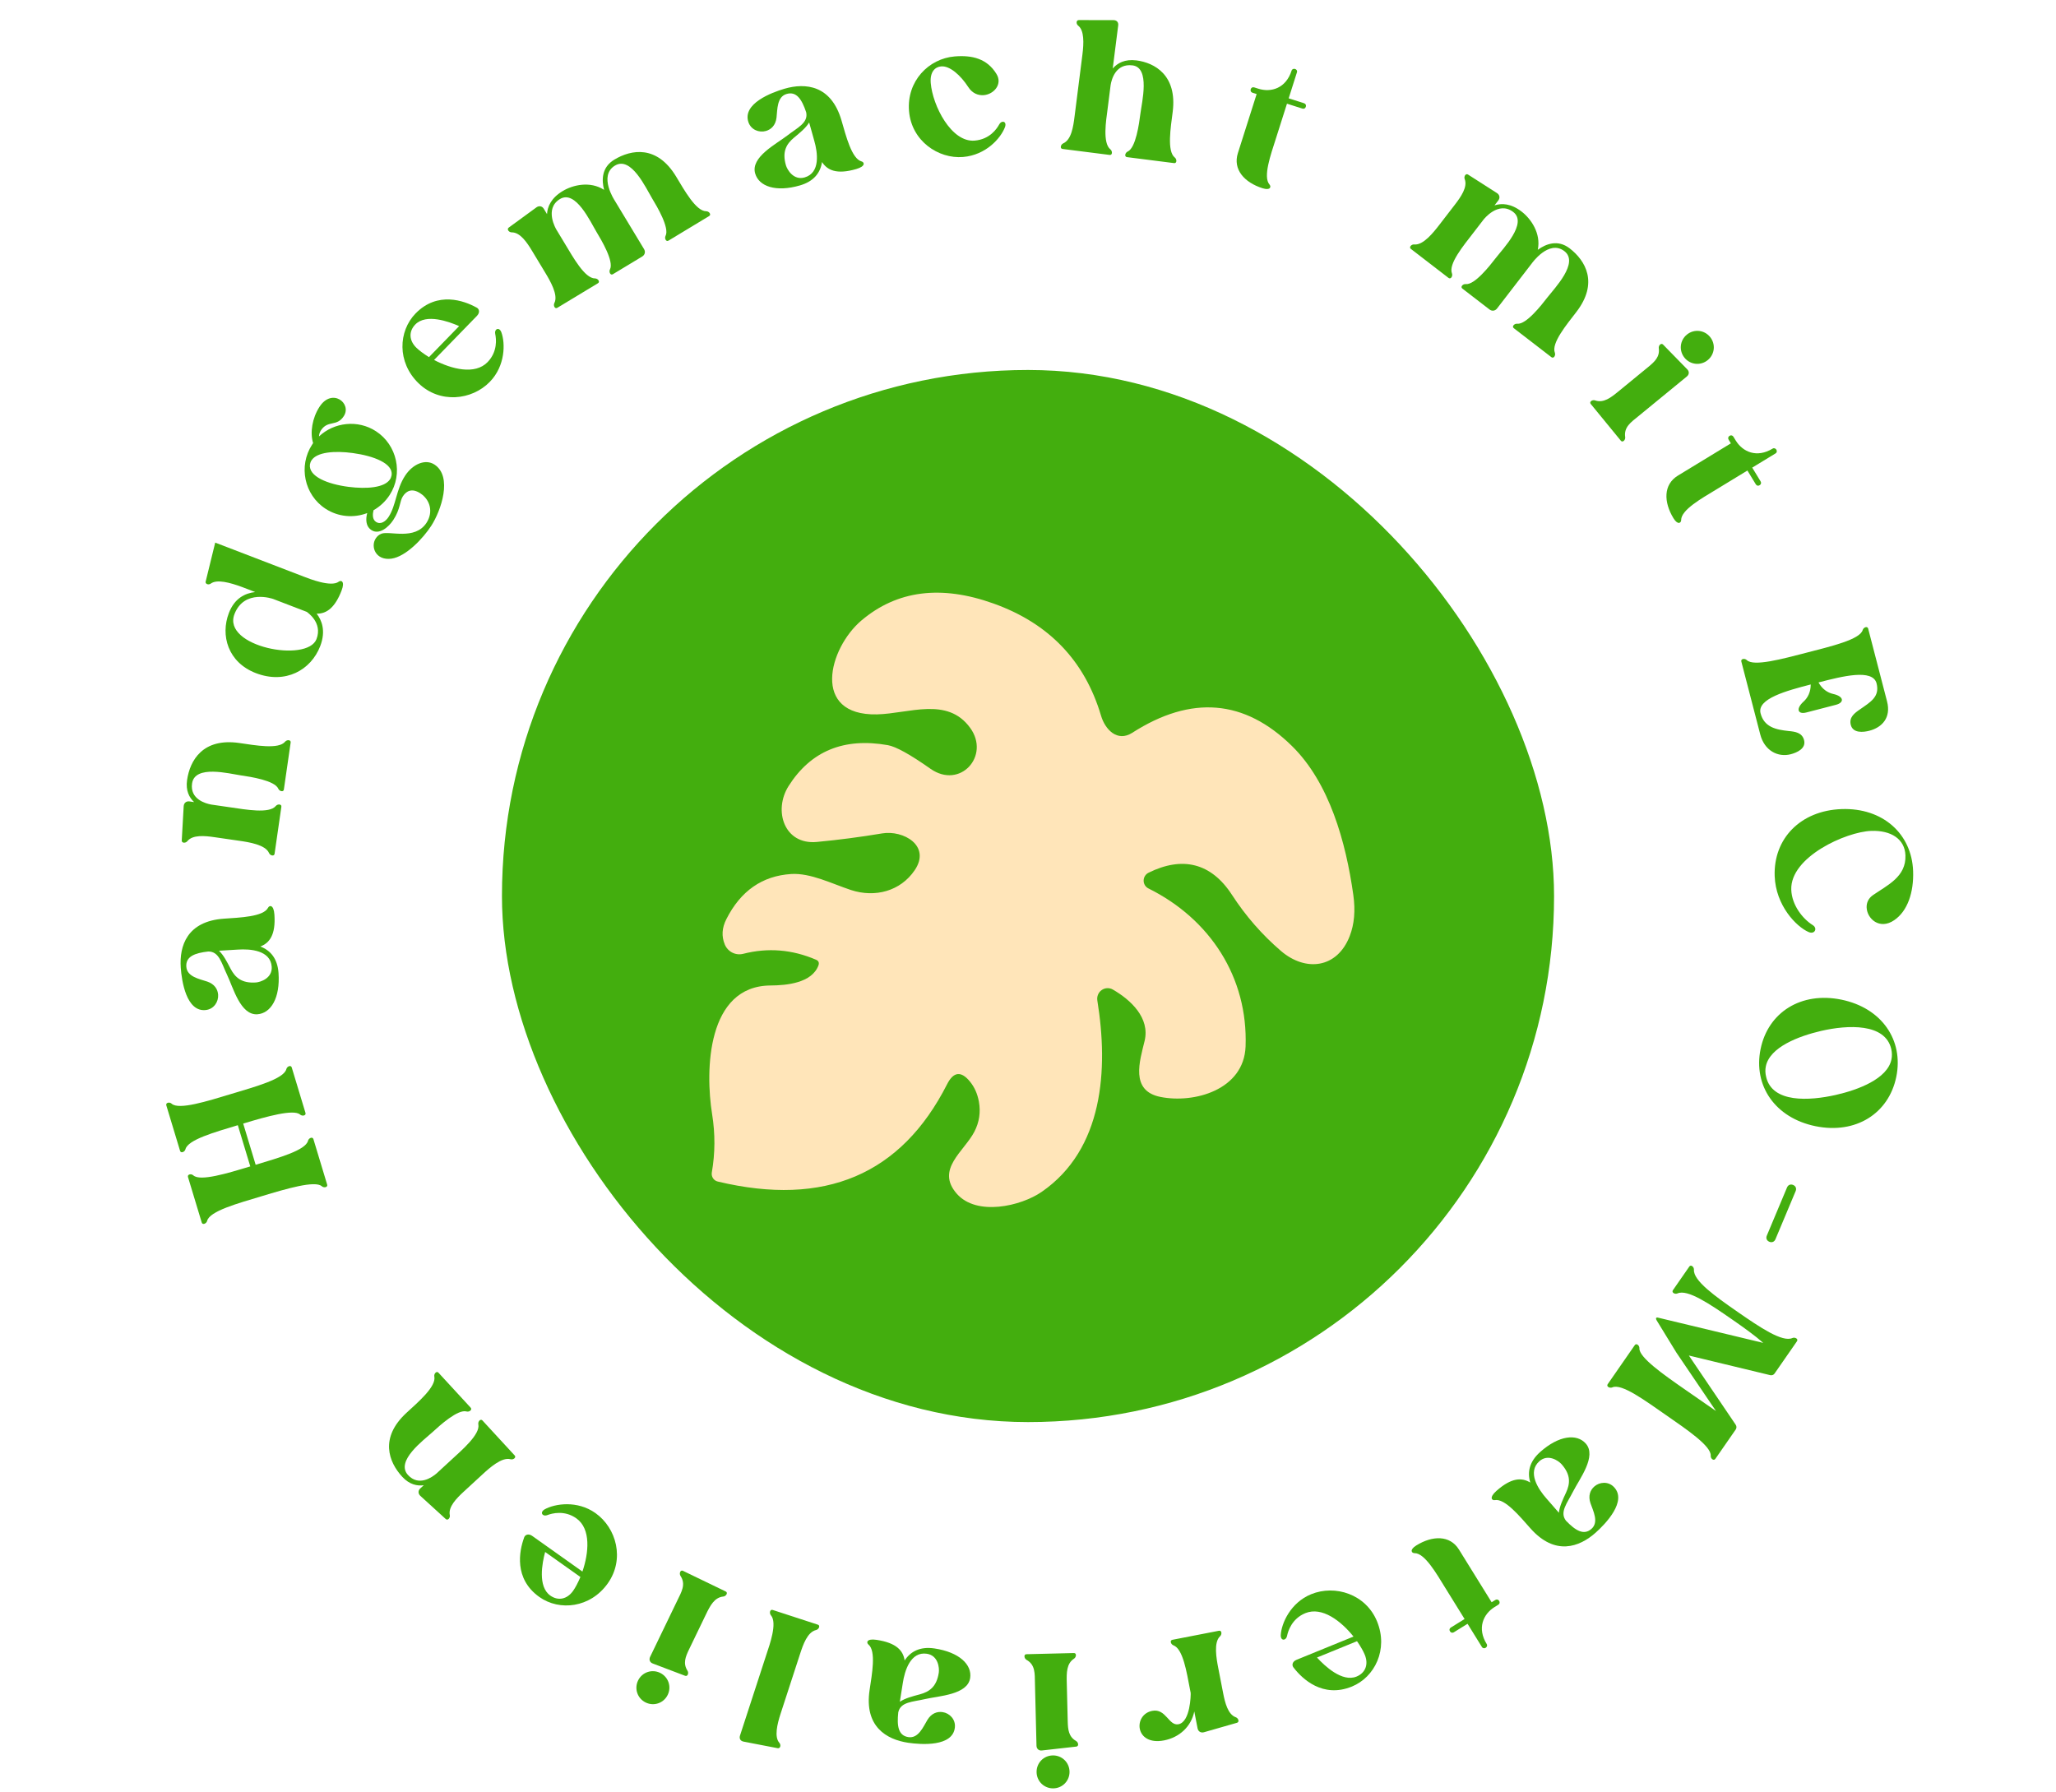 <svg width="296" height="258" viewBox="0 0 296 258" fill="none" xmlns="http://www.w3.org/2000/svg">
<rect x="72.266" y="53.265" width="151.471" height="151.471" rx="75.736" fill="#43AE0E"/>
<path d="M117.481 138.171C114.047 136.694 110.552 136.411 106.997 137.321C106.47 137.455 105.913 137.393 105.427 137.147C104.941 136.9 104.558 136.486 104.347 135.978C103.857 134.8 103.932 133.583 104.574 132.328C106.627 128.264 109.737 126.098 113.904 125.83C116.7 125.658 119.769 127.231 122.52 128.138C125.962 129.263 129.63 128.321 131.691 125.279C134.069 121.755 130.061 119.471 126.992 119.987C123.882 120.508 120.75 120.917 117.595 121.216C112.884 121.652 111.311 116.681 113.53 113.168C116.73 108.125 121.493 106.162 127.819 107.279C128.989 107.486 131.034 108.619 133.956 110.677C138.224 113.685 142.606 108.818 139.673 104.788C136.379 100.254 130.853 102.745 126.256 102.848C116.745 103.055 119.293 93.32 124.037 89.314C129.147 84.998 135.473 84.187 143.013 86.88C150.992 89.727 156.159 95.111 158.514 103.032C159.091 105.007 160.846 106.889 163.009 105.5C171.508 100.051 179.174 100.686 186.005 107.406C191.383 112.686 193.761 121.193 194.836 128.849C195.153 131.092 194.98 133.066 194.315 134.773C192.504 139.434 187.964 139.939 184.431 136.92C181.698 134.578 179.34 131.876 177.354 128.815C174.365 124.223 170.233 123.236 165.353 125.647C165.143 125.751 164.965 125.912 164.841 126.112C164.717 126.313 164.65 126.544 164.649 126.78C164.647 127.016 164.712 127.247 164.834 127.447C164.957 127.646 165.133 127.806 165.341 127.908C174.218 132.316 179.687 140.719 179.325 150.66C179.087 156.917 171.92 158.891 167.085 157.927C162.669 157.055 164.085 152.761 164.787 149.868C165.59 146.539 162.782 143.945 160.212 142.464C159.965 142.322 159.684 142.253 159.4 142.266C159.116 142.279 158.842 142.373 158.608 142.538C158.375 142.702 158.192 142.93 158.082 143.196C157.971 143.461 157.936 143.752 157.982 144.037C159.601 154.012 158.842 165.469 149.977 171.588C146.965 173.665 140.613 175.123 137.749 171.863C134.658 168.339 138.802 165.79 140.285 162.921C140.987 161.558 141.202 160.12 140.93 158.604C140.726 157.479 140.3 156.519 139.651 155.723C138.375 154.154 137.277 154.277 136.356 156.09C129.744 169.116 118.738 173.788 103.34 170.107C103.057 170.043 102.81 169.872 102.65 169.628C102.49 169.384 102.429 169.087 102.479 168.798C102.962 166.035 102.977 163.242 102.524 160.418C101.505 154.104 101.766 141.925 110.948 141.879C113.258 141.867 116.893 141.523 117.832 138.986C117.968 138.603 117.851 138.331 117.481 138.171Z" fill="#FFE5B9"/>
<path d="M47.102 170.549C47.219 170.936 46.636 171.056 46.328 170.783C45.363 169.92 41.228 171.142 37.746 172.195C34.263 173.248 30.174 174.344 29.819 175.775C29.714 176.172 29.162 176.395 29.045 176.009L27.064 169.457C26.947 169.07 27.522 168.924 27.838 169.223C28.836 170.103 32.654 168.949 36.033 167.927L34.239 161.994C30.86 163.016 27.044 164.085 26.699 165.456C26.594 165.854 26.042 166.077 25.925 165.69L23.944 159.138C23.827 158.751 24.402 158.606 24.718 158.904C25.757 159.829 29.817 158.545 33.3 157.492C36.782 156.439 40.871 155.343 41.227 153.912C41.332 153.515 41.884 153.292 42.001 153.678L43.982 160.231C44.099 160.617 43.516 160.737 43.208 160.465C42.285 159.646 38.418 160.73 35.013 161.76L36.807 167.693C40.186 166.671 44.001 165.602 44.347 164.231C44.452 163.833 45.004 163.61 45.121 163.997L47.102 170.549Z" fill="#43AE0E"/>
<path d="M37.06 146.023C34.614 146.196 33.575 142.19 32.688 140.334C31.896 138.688 31.56 136.983 29.993 136.985C28.036 137.204 26.721 137.702 26.825 139.181C26.927 140.632 28.705 140.939 29.839 141.318C30.891 141.676 31.349 142.428 31.404 143.207C31.476 144.229 30.794 145.276 29.642 145.412C26.828 145.745 26.159 141.227 26.024 139.318C25.802 136.173 26.931 132.635 32.227 132.262C34.511 132.101 37.935 131.995 38.599 130.678C38.789 130.313 39.404 130.216 39.506 131.668C39.712 134.598 38.795 135.77 37.48 136.268C38.923 136.815 39.951 137.985 40.099 140.082C40.353 143.684 38.995 145.887 37.06 146.023ZM33.193 139.461C33.849 140.712 34.775 141.592 36.845 141.446C37.49 141.4 39.234 140.845 39.117 139.178C38.95 136.813 36.043 136.586 34.215 136.714C33.275 136.781 32.359 136.818 31.525 136.877C32.191 137.505 32.693 138.497 33.193 139.461Z" fill="#43AE0E"/>
<path d="M26.933 112.308C27.345 109.454 29.203 106.21 34.457 106.97C36.724 107.297 40.119 107.924 41.047 106.779C41.31 106.463 41.905 106.494 41.847 106.894L40.868 113.669C40.81 114.069 40.231 113.931 40.068 113.553C39.559 112.363 36.069 111.832 34.655 111.627C33.002 111.388 28.045 110.073 27.652 112.793C27.324 115.06 29.602 115.689 30.425 115.835L33.119 116.225C35.386 116.552 38.781 117.179 39.709 116.034C39.972 115.718 40.567 115.749 40.509 116.149L39.53 122.924C39.472 123.324 38.893 123.186 38.73 122.808C38.221 121.618 35.851 121.249 34.491 121.052L30.863 120.527C29.476 120.327 27.731 120.156 26.967 121.108C26.704 121.424 26.136 121.396 26.167 120.992L26.446 116.05C26.485 115.592 26.825 115.315 27.278 115.38L27.945 115.477C27.248 114.831 26.713 113.828 26.933 112.308Z" fill="#43AE0E"/>
<path d="M36.842 96.911C32.791 95.355 31.722 91.451 32.95 88.256C33.771 86.118 35.288 85.402 36.737 85.237C35.856 84.898 35.152 84.628 34.876 84.522C33.029 83.841 31.241 83.385 30.369 84.003C29.963 84.308 29.498 84.014 29.614 83.713L30.984 78.119L43.738 83.019C44.468 83.299 47.668 84.587 48.773 83.741C49.1 83.491 49.698 83.663 49.176 85.022C48.277 87.361 47.105 88.383 45.588 88.349C46.306 89.26 46.953 90.808 46.102 93.021C44.778 96.468 41.093 98.545 36.842 96.911ZM33.753 88.421C31.955 93.1 44.234 95.479 45.568 92.007C46.496 89.593 44.173 88.123 44.183 88.098C44.108 88.069 44.007 88.03 43.932 88.001C43.554 87.856 41.441 87.044 39.328 86.232C39.303 86.223 35.164 84.748 33.753 88.421Z" fill="#43AE0E"/>
<path d="M56.346 80.431C54.093 80.734 53.314 78.718 54.092 77.52C54.283 77.226 54.541 76.977 54.921 76.838C56.052 76.383 59.732 77.842 61.405 75.266C62.389 73.751 61.972 71.97 60.503 71.016C59.373 70.282 58.547 70.613 58.004 71.449C57.519 72.195 57.666 73.254 56.624 74.859C55.949 75.898 54.594 77.043 53.487 76.324C52.606 75.751 52.653 74.689 52.867 73.865C50.94 74.605 48.703 74.437 46.873 73.248C43.799 71.251 42.935 67.091 44.932 64.017C44.976 63.95 45.035 63.859 45.079 63.791C44.605 62.294 44.954 60.175 45.996 58.571C47.802 55.791 50.699 58.059 49.495 59.912C48.467 61.494 47.206 60.417 46.193 61.977C46.047 62.203 45.938 62.518 45.927 62.832C48.085 60.796 51.504 60.381 54.125 62.084C57.176 64.066 58.078 68.219 56.096 71.27C55.494 72.196 54.695 72.931 53.775 73.458C53.639 74.012 53.588 74.783 54.131 75.135C54.831 75.59 55.55 75.029 55.946 74.418C57.033 72.746 57.021 70.489 58.313 68.5C59.414 66.805 61.236 66.029 62.547 66.88C65.191 68.598 63.507 73.514 62.083 75.706C60.938 77.469 58.466 80.137 56.346 80.431ZM44.622 66.869C44.403 68.591 47.152 69.702 50.177 70.092C52.819 70.427 55.366 70.217 56.158 68.997C56.276 68.816 56.333 68.628 56.383 68.404C56.61 66.719 53.809 65.639 50.799 65.226C48.171 64.868 45.625 65.078 44.847 66.276C44.729 66.456 44.657 66.667 44.622 66.869Z" fill="#43AE0E"/>
<path d="M70.52 54.971C67.927 57.637 63.303 58.14 60.251 55.171C57.14 52.146 57.345 47.684 59.825 45.134C63 41.869 66.851 43.321 68.522 44.231C69.039 44.434 69.123 45.005 68.672 45.468L62.491 51.824C65.006 53.142 68.372 54.01 70.194 52.136C71.66 50.629 71.443 48.765 71.301 48.1C71.24 47.815 71.294 47.604 71.425 47.469C71.632 47.257 71.976 47.328 72.174 47.821C72.767 49.413 72.756 52.672 70.52 54.971ZM61.761 51.415L66.101 46.952C64.605 46.287 61.349 45.113 59.79 46.716C58.813 47.721 58.888 49.035 59.951 50.068C60.376 50.481 61.011 50.949 61.761 51.415Z" fill="#43AE0E"/>
<path d="M80.231 44.317C79.885 44.526 79.624 43.991 79.813 43.625C80.41 42.477 79.193 40.41 78.482 39.234L76.587 36.097C75.862 34.898 74.887 33.44 73.667 33.453C73.255 33.45 72.917 32.993 73.249 32.761L77.247 29.842C77.625 29.582 78.055 29.668 78.292 30.06L78.752 30.822C78.823 29.74 79.341 28.514 81.002 27.51C82.478 26.618 84.958 26.033 86.972 27.334C86.608 25.949 86.593 24.101 88.438 22.986C90.906 21.494 94.592 20.873 97.338 25.417C98.522 27.378 100.205 30.423 101.679 30.413C102.09 30.417 102.443 30.896 102.097 31.105L96.238 34.645C95.892 34.854 95.632 34.319 95.82 33.953C96.418 32.805 94.601 29.747 93.862 28.524C92.998 27.094 90.872 22.428 88.542 23.836C86.12 25.299 88.498 28.869 88.498 28.869C88.539 28.938 88.595 29.03 88.637 29.099L92.72 35.858C92.957 36.25 92.848 36.694 92.456 36.931L88.234 39.481C87.888 39.69 87.628 39.155 87.816 38.789C88.414 37.641 86.611 34.606 85.873 33.383C85.008 31.953 82.882 27.287 80.622 28.653C78.292 30.06 80.09 33.036 80.09 33.036L81.344 35.112C82.528 37.072 84.197 40.094 85.671 40.085C86.083 40.089 86.435 40.568 86.089 40.777L80.231 44.317Z" fill="#43AE0E"/>
<path d="M108.721 24.977C108.036 22.622 111.732 20.761 113.359 19.502C114.801 18.381 116.397 17.693 116.064 16.162C115.437 14.295 114.672 13.114 113.249 13.528C111.852 13.935 111.927 15.737 111.796 16.926C111.668 18.03 111.03 18.636 110.28 18.854C109.296 19.14 108.128 18.694 107.753 17.597C106.833 14.917 111.109 13.309 112.946 12.774C115.973 11.894 119.669 12.25 121.152 17.348C121.792 19.547 122.618 22.872 124.045 23.242C124.442 23.352 124.667 23.932 123.269 24.338C120.449 25.158 119.109 24.509 118.345 23.328C118.115 24.855 117.188 26.107 115.17 26.694C111.702 27.702 109.263 26.84 108.721 24.977ZM114.319 19.812C113.235 20.717 112.57 21.808 113.15 23.801C113.33 24.422 114.241 26.009 115.845 25.543C118.123 24.881 117.731 21.991 117.22 20.232C116.956 19.326 116.726 18.439 116.493 17.637C116.019 18.42 115.156 19.12 114.319 19.812Z" fill="#43AE0E"/>
<path d="M130.873 16C130.514 11.676 133.705 8.436 137.438 8.125C139.963 7.915 142.116 8.439 143.463 10.653C144.369 12.119 143.084 13.578 141.634 13.698C140.855 13.763 139.991 13.457 139.4 12.532C138.284 10.813 136.738 9.455 135.502 9.558C134.616 9.631 133.864 10.343 133.998 11.954C134.268 15.204 136.956 20.524 140.313 20.244C142.515 20.061 143.522 18.517 143.851 17.922C143.992 17.667 144.171 17.544 144.359 17.528C144.655 17.503 144.867 17.783 144.693 18.284C144.095 19.875 141.973 22.324 138.643 22.601C135.098 22.896 131.231 20.297 130.873 16Z" fill="#43AE0E"/>
<path d="M160.985 3.663L160.198 9.865C160.868 9.081 161.949 8.485 163.606 8.695C166.226 9.028 169.502 10.829 168.833 16.096C168.545 18.368 167.977 21.773 169.138 22.681C169.459 22.939 169.438 23.534 169.037 23.483L162.246 22.621C161.845 22.57 161.973 21.989 162.348 21.819C163.529 21.29 164 17.791 164.18 16.374C164.39 14.717 165.62 9.739 163.053 9.413C160.621 9.104 160.025 11.446 159.896 12.245L159.421 15.988C159.268 17.191 158.7 20.596 159.862 21.504C160.182 21.762 160.161 22.357 159.76 22.306L152.969 21.444C152.568 21.393 152.696 20.811 153.071 20.642C154.252 20.112 154.516 18.244 154.703 16.774L155.836 7.845C156.04 6.241 156.114 4.376 155.223 3.692C154.902 3.434 154.917 2.893 155.325 2.89L160.322 2.9C160.783 2.904 161.043 3.208 160.985 3.663Z" fill="#43AE0E"/>
<path d="M180.327 13.353C180.096 13.28 179.991 13.077 180.064 12.845C180.138 12.614 180.341 12.509 180.572 12.583L181.163 12.77C183.012 13.358 185.142 12.706 185.95 10.163C186.023 9.932 186.27 9.869 186.449 9.926C186.655 9.991 186.794 10.177 186.72 10.408L185.529 14.158L187.738 14.86C187.969 14.933 188.074 15.136 188 15.367C187.919 15.624 187.724 15.704 187.493 15.63L185.284 14.928L183.66 20.039C182.966 22.222 181.793 25.469 182.772 26.572C183.041 26.883 182.912 27.465 181.757 27.097C179.163 26.273 177.466 24.405 178.217 22.042L180.918 13.541L180.327 13.353Z" fill="#43AE0E"/>
<path d="M203.122 35.834C202.802 35.587 203.206 35.15 203.616 35.193C204.902 35.334 206.387 33.45 207.226 32.362L209.463 29.459C210.318 28.348 211.323 26.912 210.869 25.779C210.723 25.395 211.026 24.913 211.363 25.139L215.532 27.807C215.912 28.065 215.987 28.498 215.707 28.86L215.164 29.565C216.198 29.239 217.529 29.278 219.066 30.462C220.432 31.515 221.877 33.614 221.393 35.963C222.552 35.121 224.27 34.438 225.978 35.753C228.262 37.513 230.177 40.724 226.936 44.929C225.538 46.744 223.31 49.415 223.853 50.786C223.998 51.171 223.679 51.673 223.359 51.426L217.937 47.248C217.617 47.002 218.021 46.565 218.43 46.608C219.717 46.749 221.909 43.947 222.781 42.816C223.801 41.493 227.379 37.82 225.223 36.159C222.982 34.431 220.516 37.941 220.516 37.941C220.467 38.005 220.401 38.09 220.351 38.154L215.532 44.409C215.252 44.772 214.799 44.831 214.436 44.551L210.53 41.541C210.209 41.294 210.614 40.858 211.023 40.901C212.309 41.041 214.485 38.261 215.357 37.13C216.377 35.806 219.955 32.134 217.863 30.522C215.707 28.86 213.585 31.614 213.585 31.614L212.105 33.535C210.707 35.35 208.495 38 209.038 39.371C209.184 39.755 208.864 40.258 208.544 40.011L203.122 35.834Z" fill="#43AE0E"/>
<path d="M229.015 58.155C228.759 57.843 229.252 57.509 229.64 57.643C230.862 58.071 231.921 57.238 232.984 56.367L237.299 52.831C238.258 52.046 238.978 51.351 238.813 50.128C238.757 49.721 239.161 49.32 239.438 49.616L242.897 53.157C243.229 53.478 243.205 53.916 242.85 54.206L235.867 59.928C234.824 60.781 233.759 61.48 233.978 62.938C234.034 63.346 233.609 63.763 233.353 63.45L229.015 58.155ZM242.524 51.512C241.687 50.49 241.834 49.011 242.856 48.175C243.877 47.338 245.356 47.485 246.193 48.506C247.03 49.528 246.883 51.007 245.862 51.843C244.84 52.68 243.361 52.533 242.524 51.512Z" fill="#43AE0E"/>
<path d="M248.87 63.299C248.744 63.092 248.798 62.87 249.005 62.744C249.212 62.618 249.434 62.672 249.56 62.879L249.883 63.408C250.892 65.066 252.926 65.972 255.205 64.585C255.412 64.459 255.64 64.573 255.738 64.734C255.85 64.918 255.833 65.149 255.626 65.276L252.265 67.322L253.47 69.301C253.596 69.508 253.542 69.731 253.335 69.857C253.105 69.997 252.906 69.929 252.779 69.722L251.574 67.742L246.994 70.531C245.037 71.722 242.021 73.4 242.035 74.875C242.033 75.286 241.554 75.64 240.924 74.605C239.508 72.28 239.455 69.757 241.573 68.467L249.192 63.829L248.87 63.299Z" fill="#43AE0E"/>
<path d="M250.696 95.232C250.594 94.84 251.182 94.744 251.479 95.029C252.455 96 256.589 94.872 260.11 93.959C263.632 93.045 267.78 92.08 268.173 90.698C268.294 90.304 268.854 90.103 268.956 90.495L271.676 100.981C272.285 103.329 270.951 104.733 269.125 105.206C268.264 105.43 266.775 105.593 266.457 104.367C266.173 103.271 266.991 102.669 267.771 102.133C269.278 101.074 270.67 100.323 270.163 98.367C269.588 96.26 265.252 97.358 261.808 98.251C262.333 99.201 263.109 99.723 263.908 99.906C264.674 100.069 265.089 100.379 265.163 100.666C265.244 100.979 264.966 101.302 264.314 101.471L260.062 102.574C259.41 102.743 259.036 102.59 258.955 102.277C258.88 101.99 259.092 101.517 259.656 101.009C260.266 100.461 260.69 99.627 260.687 98.542C257.243 99.435 252.92 100.585 253.468 102.698C253.982 104.68 255.666 105.051 257.497 105.244C258.439 105.334 259.447 105.462 259.731 106.557C260.049 107.783 258.669 108.364 257.808 108.588C255.982 109.061 254.032 108.092 253.423 105.744L250.696 95.232Z" fill="#43AE0E"/>
<path d="M265.136 116.484C271.061 116.275 275.239 120.037 275.429 125.424C275.536 128.467 274.633 131.169 272.711 132.477C270.605 133.926 268.793 132.264 268.737 130.648C268.713 129.975 268.987 129.345 269.618 128.891C271.751 127.414 274.433 126.241 274.324 123.144C274.241 120.801 272.254 119.522 269.4 119.623C265.764 119.751 257.721 123.378 257.887 128.091C257.966 130.327 259.545 132.294 260.979 133.187C261.227 133.34 261.342 133.552 261.349 133.74C261.362 134.117 260.97 134.455 260.367 134.179C258.614 133.405 255.649 130.382 255.499 126.126C255.309 120.74 259.211 116.692 265.136 116.484Z" fill="#43AE0E"/>
<path d="M253.47 151.028C254.551 145.748 259.295 142.731 265.104 143.92C270.912 145.11 274.088 149.749 273.007 155.029C271.925 160.309 267.181 163.326 261.373 162.137C255.565 160.947 252.389 156.308 253.47 151.028ZM272.285 151.03C271.404 147.273 266.012 147.545 262.202 148.415C258.938 149.177 254.793 150.749 254.225 153.521C254.128 153.996 254.136 154.493 254.271 155.043C255.147 158.826 260.497 158.491 264.274 157.642C267.533 156.906 271.737 155.319 272.31 152.52C272.407 152.045 272.399 151.548 272.285 151.03Z" fill="#43AE0E"/>
<path d="M258.158 170.599C258.53 170.756 258.674 171.109 258.518 171.481L255.609 178.414C255.452 178.787 255.099 178.931 254.727 178.775C254.354 178.618 254.21 178.266 254.366 177.893L257.276 170.96C257.432 170.587 257.785 170.443 258.158 170.599Z" fill="#43AE0E"/>
<path d="M243.211 182.342C243.441 182.01 243.898 182.392 243.875 182.803C243.771 184.371 246.884 186.597 250.139 188.855C253.394 191.114 256.613 193.282 258.045 192.636C258.422 192.471 258.94 192.765 258.709 193.097L255.483 197.746C255.344 197.946 255.126 198.024 254.888 197.989L243.144 195.154L249.881 205.11C250.034 205.315 250.029 205.606 249.89 205.805L246.956 210.034C246.725 210.366 246.254 210.006 246.292 209.573C246.37 208.184 242.841 205.801 239.852 203.727C236.863 201.653 233.464 199.13 232.122 199.741C231.745 199.905 231.227 199.612 231.458 199.28L235.36 193.656C235.59 193.324 236.047 193.706 236.024 194.117C235.948 195.409 239.475 197.889 242.464 199.963L247.047 203.143L241.343 194.724L238.514 190.104C238.318 189.772 238.426 189.617 238.753 189.712L253.853 193.335C252.654 192.274 251.031 191.115 249.371 189.963C246.116 187.704 242.941 185.567 241.509 186.213C241.132 186.378 240.614 186.084 240.845 185.752L243.211 182.342Z" fill="#43AE0E"/>
<path d="M228.298 207.823C229.928 209.656 227.389 212.924 226.461 214.76C225.64 216.391 224.494 217.699 225.453 218.938C226.82 220.354 228.018 221.092 229.126 220.107C230.213 219.14 229.371 217.545 228.979 216.415C228.621 215.363 228.936 214.542 229.52 214.022C230.285 213.342 231.531 213.243 232.342 214.073C234.323 216.098 231.153 219.386 229.723 220.658C227.367 222.753 223.876 224.019 220.348 220.052C218.826 218.34 216.652 215.694 215.204 215.972C214.799 216.043 214.347 215.616 215.434 214.649C217.629 212.697 219.117 212.707 220.315 213.445C219.867 211.969 220.166 210.44 221.737 209.043C224.435 206.643 227.009 206.374 228.298 207.823ZM225.46 214.892C226.051 213.609 226.182 212.338 224.803 210.788C224.373 210.304 222.869 209.262 221.621 210.372C219.849 211.948 221.443 214.39 222.661 215.759C223.288 216.464 223.877 217.166 224.432 217.79C224.523 216.879 225.002 215.877 225.46 214.892Z" fill="#43AE0E"/>
<path d="M215.276 230.349C215.482 230.221 215.704 230.273 215.832 230.48C215.96 230.686 215.908 230.908 215.701 231.036L215.175 231.363C213.525 232.385 212.635 234.427 214.041 236.695C214.168 236.901 214.056 237.129 213.896 237.228C213.713 237.342 213.481 237.327 213.353 237.12L211.281 233.776L209.311 234.997C209.105 235.125 208.882 235.073 208.754 234.867C208.612 234.637 208.679 234.438 208.885 234.31L210.855 233.089L208.029 228.531C206.823 226.584 205.12 223.581 203.646 223.607C203.235 223.608 202.876 223.133 203.907 222.494C206.221 221.06 208.743 220.986 210.049 223.094L214.749 230.675L215.276 230.349Z" fill="#43AE0E"/>
<path d="M188.767 229.517C192.21 228.112 196.649 229.502 198.257 233.444C199.896 237.462 197.922 241.469 194.629 242.813C190.412 244.533 187.465 241.661 186.298 240.158C185.905 239.765 186.056 239.209 186.655 238.964L194.864 235.615C193.087 233.4 190.35 231.257 187.93 232.245C185.984 233.039 185.436 234.834 185.3 235.501C185.242 235.786 185.108 235.957 184.933 236.029C184.659 236.141 184.372 235.938 184.389 235.407C184.482 233.71 185.798 230.728 188.767 229.517ZM195.369 236.282L189.606 238.634C190.71 239.842 193.224 242.222 195.294 241.377C196.592 240.847 197.049 239.613 196.489 238.241C196.265 237.692 195.87 237.009 195.369 236.282Z" fill="#43AE0E"/>
<path d="M177.923 247.236C178.308 247.381 178.469 247.926 178.078 248.03L173.319 249.394C172.875 249.508 172.5 249.279 172.413 248.829L171.94 246.396C171.489 248.597 169.785 250.137 167.589 250.564C163.356 251.387 163.106 246.851 165.883 246.311C167.867 245.925 168.261 248.511 169.663 248.239C171.382 247.904 171.445 243.994 171.42 243.724L171.286 243.036C170.849 240.788 170.323 237.376 168.936 236.877C168.551 236.732 168.385 236.161 168.781 236.083L175.5 234.777C175.897 234.7 175.957 235.292 175.655 235.57C174.699 236.443 175.13 238.802 175.393 240.151L176.092 243.749C176.36 245.124 176.773 246.828 177.923 247.236Z" fill="#43AE0E"/>
<path d="M154.609 237.988C155.014 237.978 154.974 238.572 154.629 238.796C153.541 239.497 153.548 240.845 153.581 242.219L153.719 247.795C153.749 249.035 153.855 250.029 154.921 250.65C155.277 250.857 155.345 251.422 154.941 251.458L150.022 252.011C149.565 252.076 149.235 251.788 149.223 251.33L149.001 242.305C148.968 240.958 149.071 239.688 147.786 238.965C147.431 238.758 147.362 238.167 147.767 238.157L154.609 237.988ZM151.549 252.728C152.869 252.696 153.946 253.72 153.978 255.04C154.011 256.361 152.986 257.437 151.666 257.47C150.346 257.502 149.269 256.477 149.237 255.157C149.204 253.837 150.229 252.761 151.549 252.728Z" fill="#43AE0E"/>
<path d="M139.674 241.577C139.314 244.003 135.178 244.152 133.174 244.617C131.396 245.034 129.658 244.994 129.322 246.524C129.113 248.482 129.315 249.874 130.781 250.092C132.22 250.306 132.904 248.636 133.52 247.611C134.097 246.661 134.929 246.376 135.702 246.491C136.715 246.641 137.59 247.534 137.473 248.688C137.191 251.507 132.635 251.184 130.742 250.903C127.623 250.44 124.413 248.574 125.193 243.322C125.53 241.057 126.166 237.691 125.024 236.759C124.709 236.494 124.747 235.873 126.186 236.087C129.092 236.518 130.038 237.667 130.24 239.059C131.086 237.768 132.45 237.017 134.53 237.326C138.102 237.857 139.959 239.658 139.674 241.577ZM132.431 243.934C133.794 243.565 134.853 242.85 135.158 240.798C135.253 240.158 135.088 238.335 133.435 238.09C131.09 237.741 130.239 240.53 129.97 242.343C129.832 243.276 129.67 244.178 129.548 245.005C130.305 244.49 131.381 244.214 132.431 243.934Z" fill="#43AE0E"/>
<path d="M117.747 233.903C118.131 234.028 117.897 234.575 117.497 234.672C116.237 234.97 115.627 236.755 115.168 238.165L112.381 246.723C111.88 248.26 111.458 250.078 112.205 250.917C112.471 251.231 112.355 251.76 111.954 251.686L107.048 250.739C106.595 250.649 106.397 250.301 106.539 249.865L110.387 238.052C110.762 236.899 111.959 233.661 110.988 232.552C110.722 232.238 110.854 231.658 111.239 231.783L117.747 233.903Z" fill="#43AE0E"/>
<path d="M104.484 229.125C104.848 229.301 104.542 229.811 104.133 229.853C102.845 229.979 102.235 231.181 101.637 232.419L99.212 237.442C98.673 238.558 98.312 239.492 98.978 240.531C99.199 240.877 99.002 241.41 98.626 241.259L93.998 239.503C93.561 239.352 93.399 238.945 93.598 238.532L97.523 230.402C98.109 229.189 98.781 228.107 97.969 226.877C97.747 226.53 97.956 225.973 98.32 226.149L104.484 229.125ZM95.028 240.839C96.218 241.413 96.707 242.816 96.133 244.005C95.559 245.195 94.155 245.684 92.966 245.11C91.777 244.536 91.288 243.132 91.862 241.943C92.436 240.754 93.839 240.265 95.028 240.839Z" fill="#43AE0E"/>
<path d="M85.728 217.839C88.761 219.991 89.968 224.483 87.504 227.955C84.992 231.494 80.552 231.977 77.651 229.918C73.937 227.282 74.78 223.254 75.423 221.463C75.543 220.921 76.094 220.75 76.622 221.124L83.852 226.256C84.768 223.568 85.108 220.109 82.977 218.596C81.263 217.379 79.453 217.88 78.818 218.123C78.546 218.227 78.33 218.206 78.176 218.097C77.934 217.925 77.952 217.574 78.408 217.303C79.891 216.472 83.113 215.983 85.728 217.839ZM83.56 227.04L78.483 223.437C78.056 225.017 77.396 228.415 79.22 229.71C80.362 230.521 81.649 230.244 82.507 229.036C82.85 228.552 83.215 227.852 83.56 227.04Z" fill="#43AE0E"/>
<path d="M57.911 212.612C55.958 210.491 54.614 207.003 58.519 203.406C60.204 201.855 62.833 199.617 62.53 198.174C62.451 197.77 62.85 197.329 63.124 197.626L67.761 202.661C68.035 202.959 67.562 203.321 67.167 203.209C65.922 202.853 63.307 205.225 62.257 206.192C61.028 207.324 56.88 210.338 58.742 212.36C60.293 214.045 62.219 212.675 62.852 212.129L64.854 210.285C66.539 208.733 69.167 206.496 68.864 205.053C68.786 204.649 69.185 204.208 69.459 204.505L74.096 209.54C74.37 209.838 73.897 210.199 73.501 210.088C72.257 209.731 70.475 211.336 69.464 212.267L66.768 214.75C65.737 215.7 64.503 216.946 64.759 218.139C64.838 218.542 64.458 218.965 64.165 218.686L60.507 215.351C60.176 215.032 60.175 214.593 60.512 214.283L61.008 213.827C60.068 213.96 58.952 213.742 57.911 212.612Z" fill="#43AE0E"/>
</svg>
